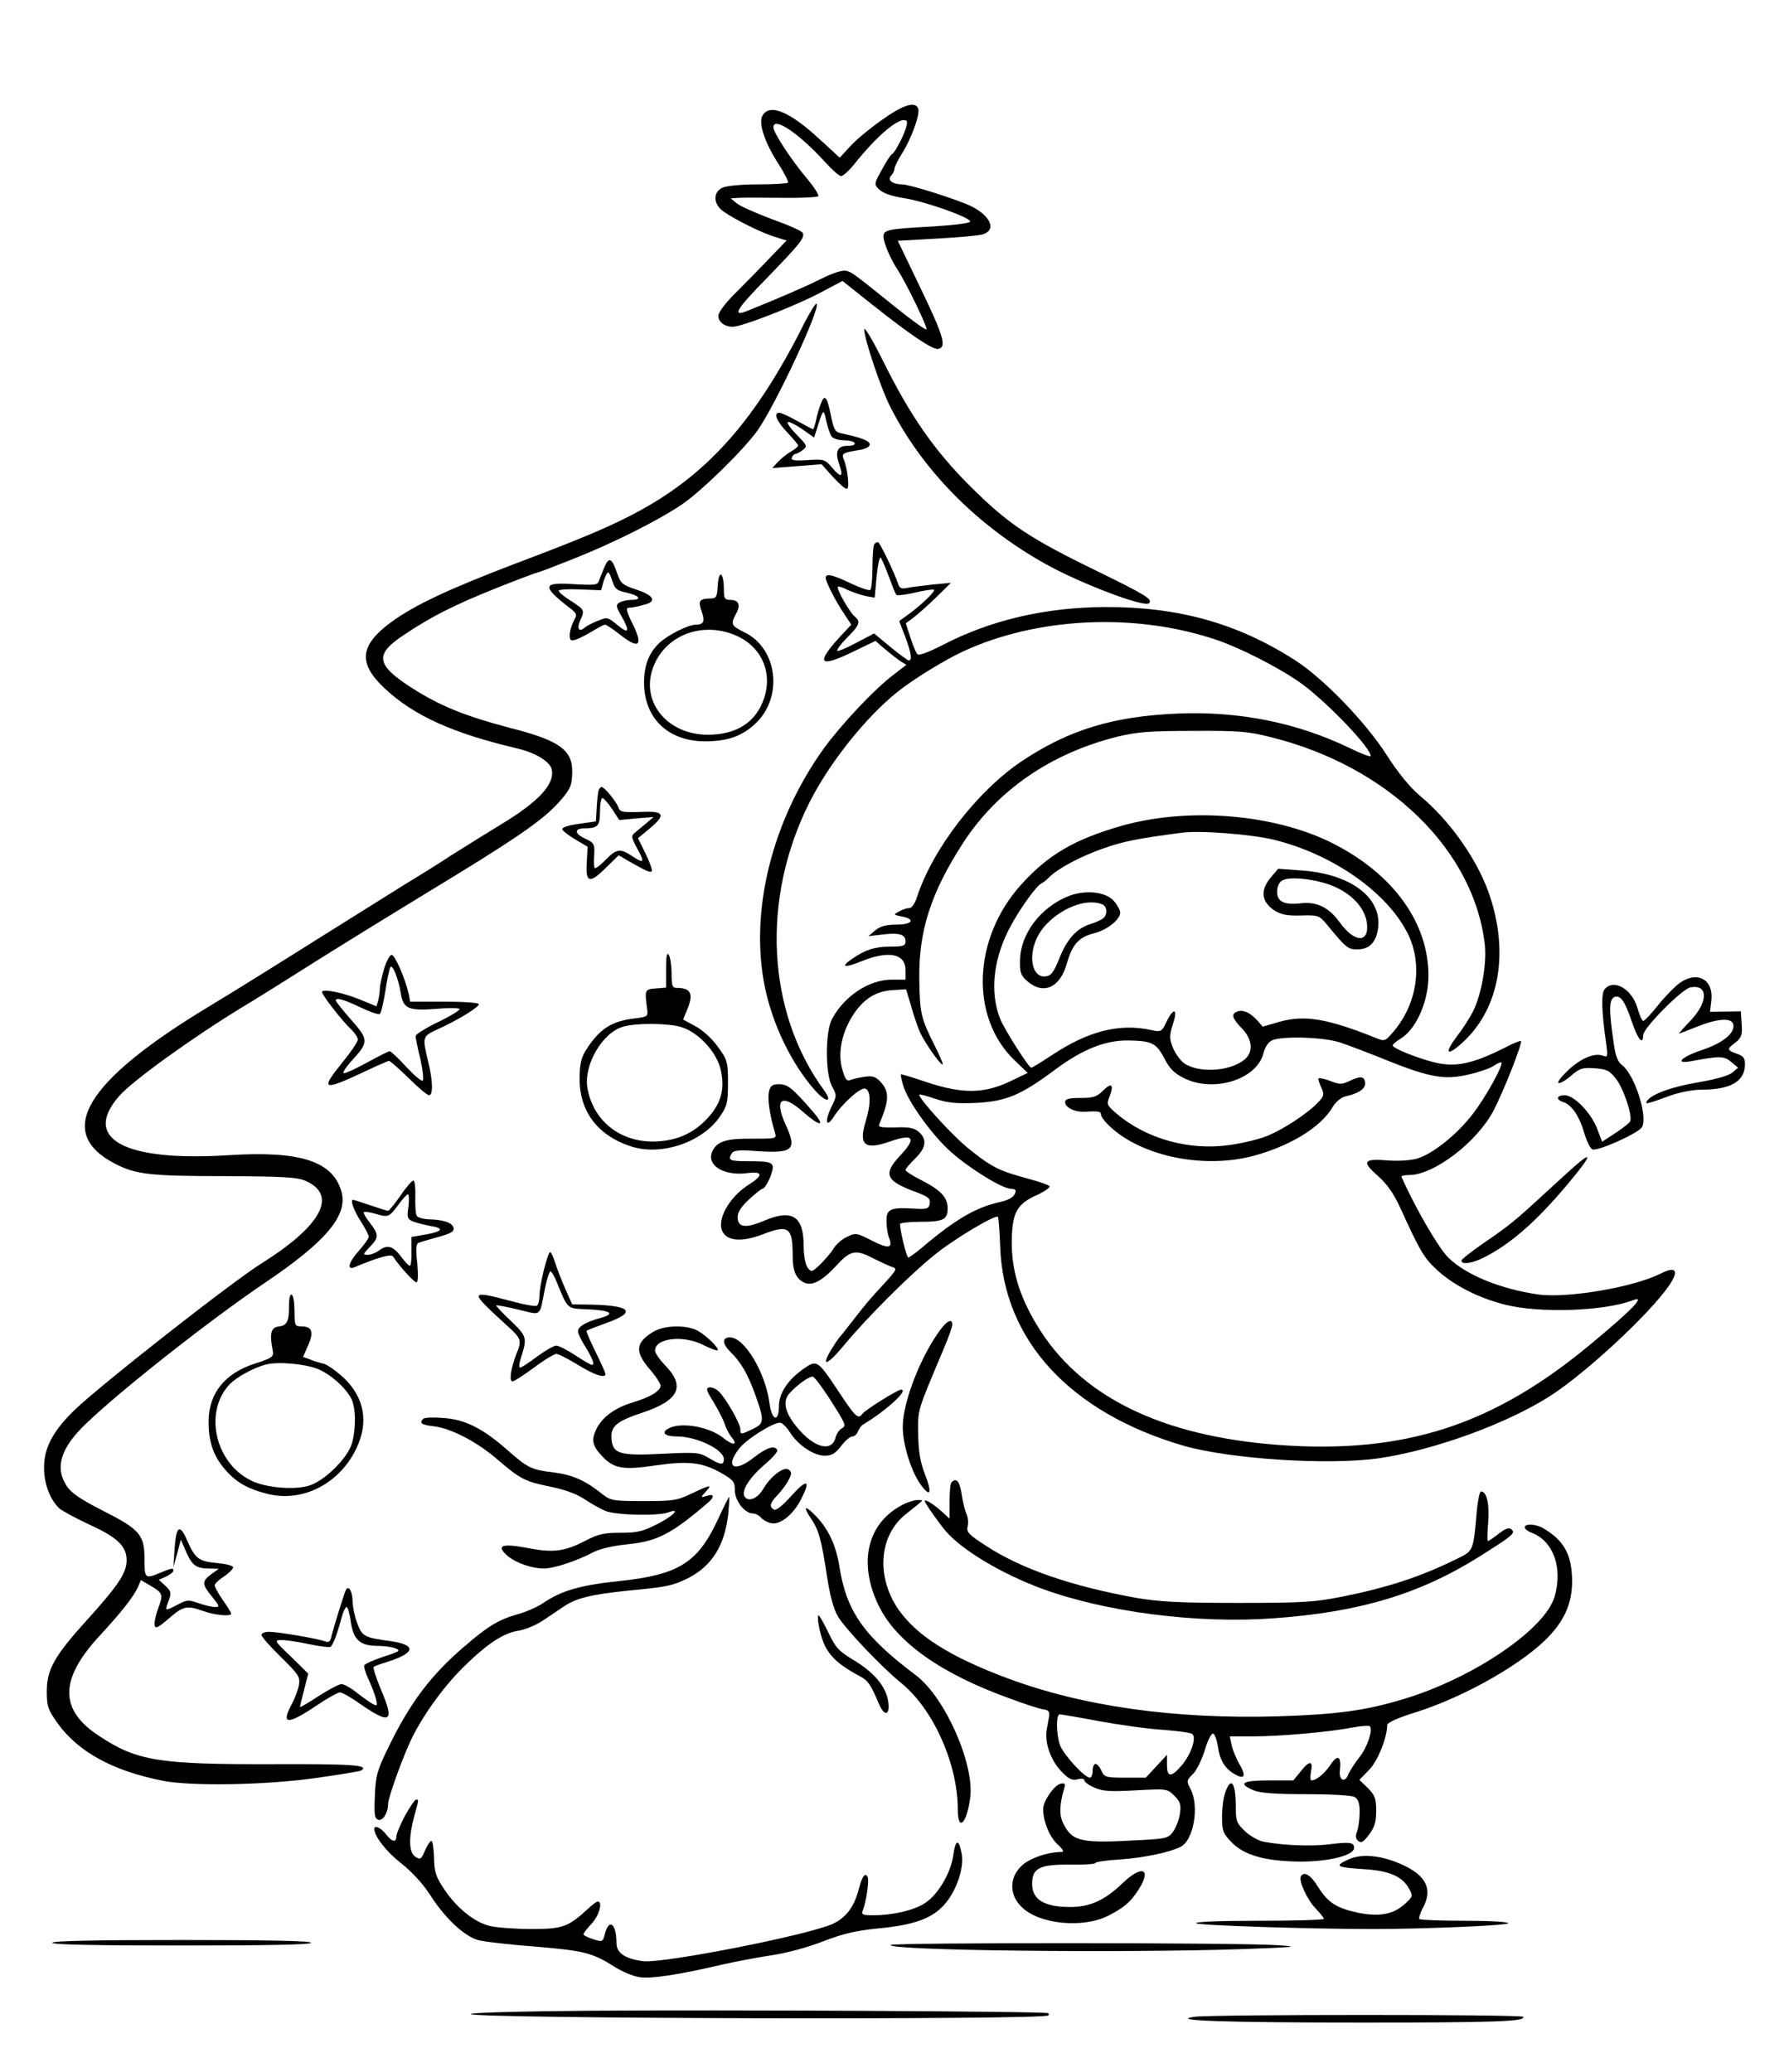 <?xml version="1.0" standalone="no"?>
<!DOCTYPE svg PUBLIC "-//W3C//DTD SVG 20010904//EN"
 "http://www.w3.org/TR/2001/REC-SVG-20010904/DTD/svg10.dtd">
<svg version="1.0" xmlns="http://www.w3.org/2000/svg"
 width="650pt" height="753pt" viewBox="0 0 650 753"
 preserveAspectRatio="xMidYMid meet">
<g transform="translate(0,753) scale(0.1,-0.1)"
fill="#000000" stroke="none">
<path d="M3204 7094 c-44 -31 -96 -74 -116 -97 l-37 -40 -73 67 c-109 101
-183 132 -208 85 -15 -27 9 -99 60 -177 21 -33 36 -63 33 -66 -4 -3 -53 -6
-109 -6 -57 0 -114 -5 -129 -12 -35 -16 -34 -60 3 -86 40 -29 141 -79 188 -93
l42 -13 -57 -59 c-31 -33 -86 -89 -123 -126 -42 -41 -68 -76 -68 -89 0 -27 34
-46 68 -37 60 14 222 79 300 120 l83 44 107 -85 c137 -109 221 -166 241 -162
31 6 20 46 -63 218 l-84 175 142 8 c77 4 152 11 166 15 51 15 31 66 -40 102
-46 23 -224 80 -253 80 -34 0 -55 16 -39 32 6 6 12 18 12 25 0 7 13 33 29 58
33 53 65 141 57 161 -11 27 -55 13 -132 -42z m72 -68 c-15 -31 -31 -56 -35
-56 -3 0 -20 -25 -36 -55 -30 -54 -30 -55 -10 -74 13 -13 45 -24 89 -31 78
-12 241 -70 241 -85 0 -6 -57 -13 -135 -18 -166 -9 -180 -12 -180 -37 0 -22
26 -82 51 -120 30 -45 111 -212 105 -217 -3 -3 -52 32 -109 78 -158 127 -160
129 -183 135 -13 3 -48 -8 -90 -29 -58 -29 -152 -70 -272 -118 -53 -21 -36 8
70 116 124 128 142 150 135 168 -2 7 -52 29 -111 50 -58 22 -116 47 -129 58
l-22 18 30 2 c17 1 87 1 157 0 69 -1 129 2 131 6 3 5 -15 33 -40 63 -57 67
-123 168 -123 187 0 41 92 -21 186 -124 26 -29 53 -53 60 -53 7 0 28 19 46 41
87 110 171 179 192 159 5 -5 -3 -32 -18 -64z"/>
<path d="M2924 6359 c-175 -351 -348 -547 -598 -684 -103 -56 -199 -97 -461
-196 -240 -92 -359 -148 -444 -210 -114 -84 -121 -149 -24 -240 105 -99 248
-164 483 -219 64 -15 117 -47 124 -74 14 -53 -44 -117 -179 -199 -49 -30 -133
-82 -185 -115 -52 -34 -113 -72 -135 -85 -22 -13 -168 -105 -325 -203 -157
-99 -343 -215 -415 -258 -457 -275 -569 -462 -345 -576 74 -38 127 -44 395
-44 220 -1 266 -4 297 -18 115 -52 56 -162 -160 -298 -108 -67 -588 -444 -680
-533 -79 -76 -112 -138 -112 -210 0 -60 22 -117 56 -149 11 -9 59 -35 108 -58
103 -47 136 -79 136 -130 0 -46 -30 -91 -143 -216 -119 -131 -147 -181 -147
-260 0 -55 4 -66 39 -116 75 -104 200 -173 381 -209 105 -21 378 -16 559 10
85 12 158 24 163 27 32 20 -33 24 -320 23 -412 -1 -492 11 -628 100 -150 96
-150 208 1 370 74 80 120 138 136 173 l11 26 34 -20 c46 -27 48 -32 29 -82 -9
-24 -15 -52 -13 -62 2 -14 11 -10 51 24 53 46 65 49 127 27 42 -15 100 -20
100 -9 0 3 -13 25 -30 49 -17 24 -30 48 -30 54 0 6 16 21 35 33 19 13 33 28
32 33 -2 6 -28 12 -59 15 -66 6 -79 16 -108 82 -27 63 -40 53 -46 -33 l-4 -64
14 50 13 50 20 -46 c22 -49 36 -59 86 -59 l32 -1 -28 -20 c-34 -26 -34 -36 4
-82 27 -33 28 -37 11 -37 -11 0 -38 6 -60 14 -37 13 -43 13 -76 -5 -46 -24
-47 -24 -36 7 14 35 13 41 -11 63 l-22 20 27 12 c14 7 26 16 26 21 0 11 -5 10
-47 -7 -56 -24 -58 -21 -58 49 0 89 -17 108 -151 176 -80 41 -115 64 -131 89
-45 67 -23 139 69 227 130 125 456 381 650 512 221 149 302 244 279 330 -30
112 -150 151 -411 134 -379 -24 -533 60 -397 215 50 57 267 213 449 324 24 14
140 86 258 161 118 74 298 185 400 247 327 198 430 268 490 335 42 47 48 60
49 109 2 81 -46 116 -223 161 -164 43 -256 80 -358 145 -133 85 -138 123 -30
194 100 67 181 108 338 171 78 31 145 56 148 56 4 0 64 23 134 51 140 56 295
133 387 194 73 49 228 201 279 273 67 97 228 443 213 458 -3 4 -22 -27 -43
-67z"/>
<path d="M3140 6333 c0 -34 59 -210 93 -278 115 -230 315 -434 563 -573 126
-71 362 -161 379 -144 14 14 -10 29 -192 118 -248 121 -320 170 -459 308 -130
130 -217 255 -316 455 -37 75 -68 126 -68 114z"/>
<path d="M2982 6062 c-6 -15 -14 -42 -17 -59 -4 -18 -9 -33 -11 -33 -2 0 -28
14 -57 30 -30 17 -59 30 -65 30 -23 0 -11 -30 28 -71 22 -23 40 -45 40 -48 0
-4 -12 -14 -28 -23 -15 -9 -36 -26 -47 -38 l-19 -21 90 7 89 7 42 -47 c24 -26
46 -45 51 -42 9 5 1 77 -13 108 -8 20 -2 23 58 33 22 3 37 11 37 20 0 13 -31
25 -102 40 -24 5 -28 12 -39 65 -14 70 -23 80 -37 42z m40 -119 c6 -7 25 -13
44 -13 18 0 36 -4 39 -10 4 -6 -7 -10 -25 -10 -38 0 -47 -21 -31 -67 17 -47 7
-52 -25 -13 -27 31 -30 32 -90 28 -47 -3 -61 -1 -57 9 3 7 8 13 12 13 4 0 16
6 27 14 18 14 18 16 -20 55 -22 22 -37 43 -34 47 4 3 27 -8 52 -25 l44 -31 12
38 c21 67 23 68 32 22 6 -25 15 -51 20 -57z"/>
<path d="M3177 5553 c-4 -3 -7 -41 -7 -84 0 -43 -4 -80 -8 -83 -5 -3 -37 8
-71 24 -66 32 -91 37 -91 20 0 -14 36 -85 68 -132 l25 -38 -41 -44 c-89 -97
-76 -114 44 -56 l85 41 32 -28 c18 -15 43 -35 56 -44 l24 -15 -44 -34 c-72
-54 -190 -180 -256 -270 -189 -264 -270 -592 -214 -867 28 -136 96 -277 180
-373 41 -47 69 -49 35 -2 -209 286 -229 696 -53 1046 72 143 204 309 319 401
57 46 174 118 242 149 265 122 616 140 908 44 91 -29 243 -107 320 -163 94
-69 250 -232 250 -262 0 -5 -34 8 -75 28 -190 92 -400 135 -625 126 -235 -10
-394 -58 -566 -172 -163 -109 -326 -320 -383 -497 -7 -22 -19 -38 -27 -38 -9
0 -25 -5 -37 -12 -22 -12 -21 -12 7 -18 53 -9 43 -30 -16 -30 -38 0 -60 -6
-78 -21 l-25 -21 51 6 c61 7 84 1 84 -25 0 -16 -8 -19 -55 -19 -56 0 -90 -11
-137 -43 -46 -31 -32 -36 30 -11 100 41 162 29 162 -31 l0 -35 -50 0 c-82 0
-172 -59 -217 -143 -25 -46 -25 -199 0 -245 18 -33 18 -34 -4 -78 -23 -49 -17
-74 9 -34 33 51 99 110 116 104 20 -8 21 -55 1 -120 -26 -85 -3 -104 86 -73
88 31 101 15 39 -51 -62 -66 -52 -91 53 -130 49 -18 58 -25 55 -43 -3 -20 -8
-22 -60 -19 -83 5 -98 -2 -97 -46 0 -20 4 -46 8 -57 17 -41 1 -45 -60 -14 -57
29 -60 30 -92 14 -18 -8 -40 -28 -49 -43 -9 -15 -31 -40 -48 -57 -31 -29 -32
-29 -46 -11 -8 12 -14 43 -14 78 0 108 -41 135 -141 93 -70 -30 -99 -26 -99
12 0 18 13 38 42 65 23 21 44 38 48 38 13 0 43 68 37 84 -5 13 -21 16 -82 16
-75 0 -82 3 -66 29 7 11 27 13 90 8 133 -9 148 4 105 97 -42 93 -14 114 63 46
64 -56 85 -56 36 1 -74 85 -91 99 -122 99 -25 0 -32 -5 -37 -27 -6 -24 2 -84
22 -150 6 -21 4 -21 -83 -21 -92 1 -125 -9 -143 -42 -28 -52 37 -95 126 -83
56 7 58 -8 6 -41 -75 -47 -121 -133 -95 -175 20 -32 72 -34 143 -7 95 37 110
27 110 -77 0 -54 11 -82 40 -97 29 -15 65 3 118 60 53 58 71 61 139 25 27 -13
56 -27 67 -30 16 -5 12 -12 -30 -58 -53 -57 -70 -77 -124 -147 -19 -25 -37
-47 -40 -50 -3 -3 -16 -22 -29 -43 -41 -68 -16 -60 46 15 82 99 236 253 325
325 70 58 224 150 234 141 2 -3 6 -52 8 -109 12 -340 255 -603 667 -723 168
-48 520 -71 704 -46 199 28 468 125 627 227 131 84 363 300 432 401 38 55 25
72 -30 44 -98 -50 -341 -91 -446 -76 -137 20 -262 71 -326 134 -35 35 -115
171 -170 293 -2 4 11 7 28 7 90 0 247 120 307 235 35 67 106 246 99 252 -2 2
-30 -9 -62 -26 -118 -59 -180 -71 -259 -50 -61 16 -145 50 -145 60 0 4 13 15
28 24 57 34 102 135 102 229 0 192 -126 368 -345 480 -212 108 -526 134 -770
65 -173 -50 -267 -105 -366 -215 -175 -195 -185 -480 -24 -636 l49 -47 -69
-33 c-93 -43 -171 -43 -300 0 -49 17 -91 29 -92 28 -1 -1 2 -19 8 -39 16 -58
105 -182 175 -244 68 -60 186 -133 217 -133 9 0 17 -3 17 -7 -1 -20 -19 -33
-60 -42 -86 -19 -163 -65 -284 -168 -22 -18 -43 -33 -46 -33 -6 0 -30 98 -30
122 0 4 33 8 73 8 85 0 100 8 100 49 0 40 -25 66 -95 102 -32 16 -58 33 -58
37 0 5 16 23 35 42 40 39 44 69 14 96 -17 15 -35 19 -86 17 -57 -1 -64 1 -57
15 35 84 36 116 2 152 -17 18 -29 21 -57 17 -20 -3 -43 -8 -52 -12 -13 -5 -19
4 -29 40 -17 60 -1 135 41 199 38 57 83 85 144 88 l47 3 18 -60 c9 -33 24 -76
32 -95 17 -38 77 -124 83 -118 2 2 -11 33 -29 68 -51 102 -54 118 -56 245 -2
173 43 312 158 490 124 192 318 327 562 388 71 17 116 21 275 21 167 1 201 -2
283 -23 427 -106 739 -411 777 -756 7 -70 -13 -182 -44 -242 -11 -22 -36 -61
-56 -87 -48 -63 -40 -77 15 -28 133 118 173 316 106 527 -41 131 -144 280
-259 375 -34 29 -77 81 -118 145 -76 120 -231 280 -334 346 -209 134 -423 194
-690 193 -216 -1 -416 -47 -592 -139 -58 -29 -86 -39 -91 -31 -5 6 -16 34 -25
61 l-16 50 27 20 c15 11 52 44 82 73 l55 54 -65 -6 c-36 -4 -77 -9 -92 -12
-21 -5 -29 -2 -34 12 -15 45 -68 154 -74 154 -4 0 -10 -3 -13 -7z m52 -117
c12 -33 24 -63 27 -67 2 -4 32 -1 66 7 34 8 66 13 71 11 9 -3 -45 -56 -97 -93
l-29 -21 22 -57 c22 -59 26 -86 13 -86 -4 0 -34 22 -67 49 l-59 49 -65 -34
c-35 -19 -67 -32 -69 -29 -3 3 13 25 36 48 46 46 50 58 27 77 -18 15 -67 101
-61 108 3 2 19 -3 36 -12 18 -8 47 -18 65 -22 l33 -6 7 77 c4 42 11 73 15 68
4 -4 17 -35 29 -67z m1401 -958 c214 -53 412 -192 486 -343 54 -111 33 -254
-54 -355 -29 -34 -31 -35 -63 -22 -177 71 -260 85 -353 58 l-58 -17 -21 24
c-26 28 -51 39 -72 31 -23 -9 -18 -25 17 -61 39 -40 43 -87 9 -114 -54 -44
-169 -49 -220 -12 -14 11 -32 37 -40 57 -13 33 -12 44 1 86 19 57 1 60 -25 4
-16 -33 -19 -35 -55 -27 -115 25 -228 -4 -358 -90 -39 -26 -74 -47 -77 -47 -9
0 -94 133 -112 175 -41 100 -26 227 41 347 36 65 91 140 107 147 5 2 18 12 29
23 33 33 114 76 200 106 72 25 122 35 283 56 65 9 254 -6 335 -26z m241 -737
c30 -10 106 -39 170 -65 155 -62 209 -71 294 -51 36 8 77 22 91 31 13 9 26 15
29 13 8 -9 -57 -126 -103 -186 -57 -75 -149 -149 -206 -164 -22 -6 -69 -9
-102 -6 -90 7 -98 -3 -39 -55 35 -31 58 -64 83 -118 71 -156 85 -180 132 -224
59 -55 149 -102 248 -127 125 -32 361 -24 465 16 49 19 -2 -34 -154 -160 -354
-295 -677 -399 -1132 -366 -431 32 -726 178 -881 438 -63 105 -90 197 -90 298
1 107 17 139 91 172 30 14 51 29 46 33 -4 4 -43 18 -86 29 -99 27 -126 41
-209 108 -56 45 -178 178 -178 195 0 3 26 -4 58 -15 46 -15 75 -18 148 -15
111 6 163 28 289 122 100 74 183 107 269 105 82 -2 97 -10 126 -64 19 -38 36
-55 70 -72 107 -55 265 -7 290 88 7 26 19 43 33 49 41 16 190 11 248 -9z"/>
<path d="M4616 4340 c-37 -45 -33 -86 12 -117 27 -17 46 -21 98 -20 62 2 67 0
91 -28 75 -91 80 -95 115 -95 43 0 68 25 75 77 15 112 -102 199 -283 210 l-80
6 -28 -33z m241 -36 c61 -29 102 -77 109 -126 11 -76 -44 -76 -99 1 -40 55
-84 76 -145 68 -56 -6 -82 7 -82 42 0 18 7 34 18 41 28 18 139 4 199 -26z"/>
<path d="M3886 4275 c-104 -40 -179 -138 -180 -236 -1 -44 3 -54 27 -75 58
-50 118 -24 143 64 20 71 44 97 101 111 46 12 93 49 93 75 0 8 -10 27 -23 42
-29 33 -101 41 -161 19z m118 -31 c19 -7 21 -38 4 -51 -7 -6 -29 -16 -49 -22
-48 -16 -83 -54 -111 -126 -19 -47 -29 -61 -48 -63 -46 -7 -65 62 -36 132 37
89 165 159 240 130z"/>
<path d="M4790 3610 c0 -5 5 -21 12 -35 10 -22 8 -29 -13 -51 -36 -39 -130
-101 -188 -123 -27 -11 -88 -26 -134 -32 -145 -21 -302 22 -410 114 -36 31
-37 33 -25 64 16 43 6 50 -25 19 -22 -22 -35 -26 -82 -26 -42 0 -55 -4 -55
-15 0 -20 35 -37 73 -35 48 3 57 1 57 -10 0 -6 10 -21 23 -34 111 -114 339
-165 525 -118 135 35 250 104 294 179 12 20 31 35 47 39 44 9 71 27 71 45 0
27 -15 31 -54 12 -32 -15 -38 -15 -76 0 -22 8 -40 11 -40 7z"/>
<path d="M2196 5469 c-8 -19 -17 -41 -20 -50 -4 -15 -16 -16 -89 -12 -116 8
-120 -6 -20 -84 30 -23 31 -25 17 -51 -8 -15 -14 -37 -14 -50 0 -20 4 -22 23
-16 12 4 39 18 59 30 21 13 42 24 46 24 5 0 29 -16 53 -35 73 -58 88 -42 44
45 -17 34 -21 50 -13 51 18 1 42 6 67 14 37 11 23 33 -36 52 -51 17 -58 23
-70 58 -20 58 -30 63 -47 24z m29 -51 c9 -28 16 -34 53 -42 47 -11 56 -26 15
-26 -16 0 -35 -5 -43 -10 -13 -8 -12 -15 8 -49 32 -57 27 -67 -15 -32 -35 29
-37 29 -71 15 -20 -8 -42 -19 -49 -26 -20 -16 -28 -2 -15 27 17 37 16 39 -33
71 -25 15 -45 32 -45 37 0 5 35 7 77 5 l77 -3 9 33 c6 17 13 32 16 32 4 0 11
-15 16 -32z"/>
<path d="M2608 5405 c-3 -47 -5 -50 -30 -50 -37 -1 -42 -9 -29 -46 13 -36 8
-49 -20 -49 -28 0 -100 -36 -133 -66 -38 -36 -56 -82 -56 -144 0 -129 86 -213
220 -214 81 0 132 17 181 61 106 95 86 276 -36 335 -49 24 -51 30 -31 67 18
32 10 51 -20 51 -21 0 -24 5 -24 38 0 61 -18 75 -22 17z m65 -184 c93 -40 135
-133 103 -229 -29 -86 -99 -132 -204 -132 -144 0 -241 114 -202 236 39 122
177 179 303 125z"/>
<path d="M2175 4658 c-2 -7 -6 -35 -7 -63 l-3 -50 -63 -9 c-37 -5 -61 -13 -59
-20 2 -6 23 -22 48 -37 l44 -26 -3 -55 c-5 -76 9 -81 68 -23 l48 47 32 -19
c71 -40 82 -45 88 -39 3 4 -7 32 -22 63 l-28 57 41 34 c59 49 55 64 -16 62
-83 -3 -91 -2 -97 18 -7 19 -50 72 -60 72 -4 0 -9 -6 -11 -12z m49 -68 l26
-40 63 6 62 5 -25 -21 c-14 -12 -33 -27 -42 -35 -16 -13 -15 -17 8 -60 28 -50
24 -55 -21 -25 -42 28 -56 25 -95 -15 -18 -19 -36 -32 -39 -30 -3 3 -4 25 -2
48 2 40 0 44 -34 60 -39 18 -39 37 0 37 47 0 55 9 55 61 0 27 4 49 9 49 4 0
20 -18 35 -40z"/>
<path d="M2420 4008 l0 -67 -37 -3 c-40 -3 -41 -4 -32 -73 4 -29 3 -30 -46
-36 -84 -10 -128 -39 -176 -115 -18 -29 -23 -53 -23 -103 -1 -120 66 -209 190
-248 109 -34 257 17 320 110 26 38 29 50 29 122 0 76 -2 83 -36 130 -20 29
-54 60 -81 75 l-46 25 14 34 c25 59 15 81 -37 81 -16 0 -19 7 -19 53 0 28 -5
59 -10 67 -7 11 -10 -5 -10 -52z m54 -210 c64 -19 131 -92 145 -157 15 -69 1
-120 -46 -172 -47 -52 -103 -80 -173 -86 -136 -13 -245 68 -266 195 -13 83 55
200 130 221 46 14 163 13 210 -1z"/>
<path d="M1395 4008 c-8 -28 -15 -61 -15 -72 0 -12 -3 -30 -6 -42 l-6 -21 -61
25 c-64 26 -137 40 -137 27 0 -11 73 -105 105 -135 14 -13 25 -30 25 -38 0 -8
-25 -45 -56 -83 -82 -101 -72 -105 81 -33 44 21 84 38 88 39 4 0 36 -28 71
-62 35 -35 68 -63 75 -63 15 0 14 53 -4 125 -21 88 -21 89 38 116 71 32 147
79 147 90 0 5 -56 9 -125 9 l-125 0 -5 28 c-12 54 -50 142 -62 142 -7 0 -19
-23 -28 -52z m61 -86 c9 -58 27 -66 131 -58 45 4 83 3 83 -1 0 -5 -36 -27 -80
-48 -44 -21 -80 -44 -80 -50 0 -5 7 -43 17 -82 9 -40 13 -76 9 -80 -4 -4 -31
19 -60 50 -28 31 -56 57 -60 57 -4 0 -40 -18 -80 -40 -40 -22 -78 -40 -86 -40
-7 0 4 18 24 41 67 73 67 79 2 153 -31 35 -56 67 -56 70 0 12 27 5 88 -24 35
-17 67 -28 72 -25 4 2 13 39 20 82 6 43 15 82 18 88 8 13 29 -40 38 -93z"/>
<path d="M6103 3958 c-18 -13 -53 -49 -78 -80 -25 -32 -50 -58 -54 -58 -5 0
-14 20 -21 45 -20 71 -87 110 -120 70 -13 -15 -11 -82 6 -199 6 -44 5 -49 -10
-43 -31 12 -77 -6 -124 -48 -26 -24 -44 -46 -40 -50 4 -4 24 7 44 24 32 28 42
32 86 29 44 -3 55 -7 79 -38 27 -33 61 -134 52 -155 -2 -5 -26 -24 -53 -42
l-49 -32 -18 47 c-22 58 -84 122 -118 122 -30 0 -33 -16 -5 -25 30 -9 59 -52
76 -112 9 -30 22 -57 30 -60 19 -7 163 57 179 80 24 34 -24 189 -71 226 -18
14 -25 34 -33 95 -16 110 -14 145 5 153 22 8 38 -15 64 -93 21 -61 40 -84 40
-46 0 26 141 168 172 174 64 12 65 -51 3 -118 -25 -26 -45 -49 -45 -50 0 -1
28 10 63 24 80 32 131 35 135 7 4 -31 -40 -66 -115 -91 -77 -26 -100 -52 -37
-40 103 19 118 19 144 -3 l25 -21 -21 -18 c-14 -11 -59 -24 -123 -35 -96 -16
-171 -43 -187 -68 -8 -13 -2 -12 86 20 30 11 80 21 110 21 108 0 160 30 160
93 0 22 -6 30 -30 38 -36 13 -37 16 -4 41 21 17 25 27 22 67 l-3 46 -56 -1
-56 -1 5 42 c8 76 -51 108 -115 63z"/>
<path d="M5740 3308 c-14 -11 -68 -60 -120 -108 -118 -109 -137 -124 -232
-189 -43 -30 -78 -57 -78 -62 0 -16 40 -10 83 12 102 52 200 140 322 289 60
73 68 93 25 58z"/>
<path d="M1455 3185 c-21 -30 -41 -55 -45 -55 -4 0 -33 9 -65 20 -32 11 -60
20 -62 20 -11 0 1 -36 27 -77 17 -26 30 -52 30 -57 0 -6 -16 -28 -35 -50 -38
-42 -47 -73 -17 -61 89 37 133 49 140 39 21 -33 76 -94 85 -94 6 0 7 25 3 70
-6 54 -4 71 6 74 7 3 39 12 71 21 44 12 58 20 55 33 -4 18 -36 30 -90 31 -20
1 -40 6 -44 13 -4 6 -6 38 -5 70 1 32 -2 58 -7 58 -5 0 -27 -25 -47 -55z m29
-40 c-6 -40 -4 -45 17 -54 13 -5 41 -12 62 -16 52 -8 46 -20 -15 -31 l-53 -9
0 -52 c1 -29 -2 -53 -6 -53 -4 0 -19 16 -33 35 -29 38 -50 43 -80 20 -11 -8
-29 -15 -40 -15 -18 0 -18 2 7 28 34 35 34 45 1 88 -15 19 -25 37 -22 39 2 3
20 0 39 -5 50 -15 52 -14 85 30 16 22 32 40 36 40 4 0 5 -20 2 -45z"/>
<path d="M1976 2915 c-9 -35 -16 -78 -16 -94 0 -16 -4 -32 -9 -36 -5 -3 -43 3
-83 14 -167 44 -167 43 -25 -87 51 -46 54 -53 33 -103 -20 -51 -27 -99 -14
-99 6 0 41 23 78 50 37 28 74 50 81 50 8 0 43 -18 79 -40 60 -37 100 -50 100
-33 0 3 -16 40 -36 80 -20 41 -35 75 -33 77 2 2 36 15 74 29 109 39 88 63 -58
66 l-68 1 -25 56 c-13 30 -30 73 -37 95 -6 21 -15 39 -18 39 -4 0 -14 -29 -23
-65z m48 -47 c40 -97 35 -93 111 -96 85 -4 103 -16 45 -32 -52 -14 -80 -31
-80 -48 0 -7 10 -29 23 -50 29 -46 39 -72 28 -72 -5 0 -32 16 -61 35 -29 19
-60 35 -69 35 -9 0 -40 -18 -70 -40 -29 -22 -57 -40 -61 -40 -5 0 -4 15 2 33
24 76 23 80 -36 137 -31 29 -55 55 -53 56 2 2 38 -5 80 -15 87 -21 76 -29 97
77 7 34 16 62 20 62 4 0 15 -19 24 -42z"/>
<path d="M1050 2783 c0 -57 -7 -70 -40 -74 -26 -4 -31 -26 -19 -88 4 -21 -2
-26 -64 -46 -110 -35 -168 -108 -169 -208 -1 -75 17 -127 58 -175 41 -49 86
-74 161 -92 126 -29 258 40 318 167 45 94 29 183 -44 254 -27 25 -60 49 -74
53 -14 3 -37 10 -51 16 l-25 9 19 43 c21 48 14 68 -26 68 -22 0 -24 4 -24 54
0 30 -4 58 -10 61 -6 4 -10 -12 -10 -42z m105 -228 c46 -19 100 -67 121 -107
17 -32 18 -108 3 -162 -15 -55 -103 -141 -160 -156 -52 -14 -143 -7 -196 15
-138 58 -186 249 -90 353 25 27 87 61 132 73 43 12 143 3 190 -16z"/>
<path d="M3417 2698 c-72 -96 -137 -264 -137 -353 0 -66 32 -167 68 -214 34
-45 39 -25 11 46 -16 42 -22 81 -23 143 -1 90 -5 76 93 309 17 40 31 79 31 87
0 23 -18 16 -43 -18z"/>
<path d="M2373 2690 c-64 -39 -67 -72 -13 -135 22 -25 40 -53 40 -60 0 -20
-37 -42 -100 -61 -66 -20 -113 -54 -134 -99 -18 -38 -14 -59 22 -97 42 -45 76
-51 196 -33 120 17 170 11 242 -31 39 -23 44 -30 44 -60 0 -38 36 -84 66 -84
9 0 22 -7 28 -14 6 -8 23 -18 37 -21 32 -8 81 30 109 86 37 71 23 77 -33 15
-33 -37 -58 -57 -65 -52 -18 11 -15 24 14 54 14 15 32 39 39 53 12 23 12 29 1
38 -16 14 -66 -23 -93 -70 -19 -32 -49 -47 -65 -31 -19 19 11 68 68 118 30 25
52 50 48 55 -10 18 -39 8 -83 -26 -72 -58 -109 -38 -56 30 24 33 122 95 149
95 8 0 24 -16 36 -35 29 -46 86 -85 127 -85 25 0 38 8 59 35 14 19 33 35 41
35 7 0 17 8 20 18 4 9 11 20 17 24 88 53 169 128 140 128 -13 0 -129 -73 -140
-87 -16 -22 -24 -15 -87 80 -77 116 -79 117 -130 81 -56 -40 -87 -88 -87 -135
0 -60 -26 -51 -34 11 -15 113 -91 240 -144 240 -29 0 -28 -23 1 -52 39 -38 63
-79 91 -156 34 -95 33 -105 -9 -125 -44 -21 -45 -21 -45 -1 0 21 -54 115 -79
138 -11 10 -26 16 -35 14 -12 -2 -9 -13 16 -52 16 -27 35 -63 41 -80 5 -17 17
-39 25 -49 25 -29 5 -31 -28 -4 -50 42 -155 61 -201 36 -28 -15 -14 -29 30
-29 72 0 170 -47 171 -82 0 -23 -11 -23 -55 4 -34 20 -45 21 -168 15 -155 -8
-180 0 -185 52 -5 47 17 66 111 97 135 45 159 96 82 174 -19 20 -35 43 -35 52
0 46 104 58 178 19 24 -12 46 -20 49 -18 8 8 -49 62 -80 75 -43 18 -117 15
-154 -8z m640 -241 c61 -96 63 -100 45 -110 -9 -5 -19 -20 -22 -33 -14 -55
-79 -37 -140 37 -44 53 -53 94 -29 122 29 33 76 66 87 62 6 -2 32 -37 59 -78z"/>
<path d="M1538 2374 c-16 -15 -7 -22 37 -27 63 -7 158 -56 235 -123 82 -70 98
-78 192 -97 49 -10 93 -26 120 -44 24 -16 59 -36 78 -44 38 -15 190 -19 228
-5 47 17 20 -12 -39 -42 -53 -27 -72 -32 -134 -32 -61 0 -82 -5 -128 -29 -75
-39 -117 -45 -212 -26 -92 17 -114 9 -71 -29 31 -26 88 -46 133 -46 35 0 120
28 178 59 26 13 73 24 125 29 109 11 160 38 292 151 25 21 23 34 -4 25 -23 -7
-23 -6 -4 15 25 27 20 27 -50 -6 -54 -26 -69 -28 -176 -28 -106 0 -119 2 -145
22 -66 53 -111 73 -180 82 -83 10 -95 16 -170 82 -90 79 -154 111 -232 116
-36 3 -69 2 -73 -3z"/>
<path d="M3457 2143 c-4 -3 -7 -35 -7 -69 l0 -63 -27 25 c-31 28 -63 48 -63
39 0 -7 52 -81 77 -110 60 -69 202 -154 348 -208 231 -85 562 -128 840 -108
314 22 533 88 751 225 122 77 130 84 116 98 -8 8 -20 5 -46 -15 -19 -15 -37
-27 -40 -27 -3 0 -2 31 1 68 5 66 -5 112 -26 112 -5 0 -11 -30 -15 -67 -13
-149 -12 -148 -69 -176 -133 -66 -251 -105 -419 -139 -101 -20 -142 -23 -378
-23 -213 0 -286 4 -370 18 -234 42 -418 105 -545 188 -67 43 -75 52 -69 73 3
13 1 32 -4 43 -5 10 -12 37 -16 61 -8 58 -20 75 -39 55z"/>
<path d="M2611 2014 c-74 -162 -143 -206 -356 -229 -146 -15 -214 -35 -281
-80 -20 -14 -63 -33 -93 -41 -70 -20 -108 -43 -196 -119 -120 -103 -196 -204
-274 -365 -41 -84 -46 -103 -49 -176 -3 -68 -1 -82 12 -87 16 -6 36 25 36 57
0 24 57 181 88 243 46 91 119 190 191 260 83 81 141 119 195 127 24 4 63 20
87 36 24 16 60 40 79 53 45 30 99 43 235 57 140 13 160 18 215 45 86 44 133
118 146 233 3 34 5 62 3 62 -2 -1 -19 -35 -38 -76z"/>
<path d="M3290 2067 c-139 -65 -176 -215 -95 -377 66 -130 227 -244 476 -333
53 -20 107 -37 120 -39 18 -2 23 -8 21 -23 -2 -11 -6 -34 -9 -51 -8 -47 14
-109 52 -150 28 -29 39 -35 60 -30 15 4 25 2 25 -4 0 -6 17 -18 38 -27 30 -13
59 -14 150 -9 112 6 113 6 139 -20 21 -21 25 -32 20 -65 -3 -21 -14 -50 -24
-64 -17 -25 -26 -27 -123 -32 -212 -12 -243 -6 -276 59 -16 30 -15 69 2 127 6
19 4 22 -12 19 -23 -4 -64 -63 -64 -92 0 -44 23 -101 52 -128 21 -19 25 -28
15 -28 -51 0 -120 -24 -147 -52 -43 -42 -43 -104 1 -147 63 -64 224 -80 317
-32 56 29 79 48 108 93 51 79 13 93 -60 22 -63 -60 -116 -84 -188 -84 -94 0
-138 27 -138 84 0 57 27 71 136 70 52 -1 94 2 94 6 0 4 42 10 93 13 82 6 176
25 217 46 47 24 68 147 36 209 -16 30 -15 32 9 56 13 13 32 52 42 85 10 34 23
61 30 61 6 0 14 -21 18 -47 7 -51 27 -82 64 -102 33 -18 39 -5 15 37 -12 20
-25 52 -29 70 l-7 32 84 0 c98 0 279 16 361 32 32 6 60 8 64 5 12 -13 -9 -77
-38 -113 -17 -22 -35 -49 -40 -62 -12 -32 -35 -22 -31 13 6 53 -7 62 -34 22
-22 -33 -51 -57 -70 -57 -3 0 -4 13 -1 30 9 42 -5 44 -36 4 l-28 -34 -89 0
c-97 0 -114 -11 -55 -36 25 -10 77 -14 190 -14 89 0 165 -4 176 -10 14 -8 19
-21 19 -55 0 -24 -4 -55 -9 -69 -7 -18 -6 -28 4 -36 10 -9 19 -4 39 23 20 26
26 45 26 86 0 45 -4 57 -30 83 l-31 30 34 35 c32 31 67 118 67 164 0 9 37 26
108 48 178 57 392 179 483 278 57 62 81 122 81 198 -1 96 -29 147 -106 192
-26 15 -66 17 -66 3 0 -6 11 -15 25 -20 79 -30 114 -128 83 -233 -35 -118
-294 -294 -544 -370 -141 -43 -242 -57 -459 -64 -378 -11 -710 36 -984 138
-209 78 -331 155 -398 252 -80 118 -69 265 25 342 14 11 34 28 46 37 21 17 21
17 1 17 -11 0 -31 -6 -45 -12z m705 -792 c73 -13 176 -28 229 -31 52 -4 100
-10 107 -15 18 -11 -3 -75 -39 -116 -37 -43 -52 -42 -52 4 l0 36 -38 -41 -39
-42 -75 0 c-70 0 -76 2 -86 25 -6 14 -16 25 -22 25 -5 0 -10 -11 -10 -25 0
-14 -5 -25 -10 -25 -20 0 -97 85 -109 119 -14 42 -14 111 -1 111 6 0 71 -11
145 -25z"/>
<path d="M2945 2014 c30 -44 39 -76 60 -214 11 -71 24 -118 40 -145 28 -46
158 -183 228 -240 117 -94 207 -294 207 -461 0 -83 33 -51 45 43 16 122 -91
364 -196 444 -190 143 -253 232 -279 395 -12 77 -39 135 -83 182 -41 43 -52
41 -22 -4z"/>
<path d="M1257 1753 c-6 -12 -44 -134 -52 -166 -4 -22 -10 -27 -23 -22 -25 10
-172 35 -204 35 -16 0 -28 -5 -28 -11 0 -7 32 -43 71 -81 65 -64 70 -72 65
-102 -3 -17 -15 -48 -26 -69 -40 -74 -16 -76 87 -7 41 28 81 50 88 50 8 0 43
-20 78 -45 106 -73 121 -62 72 53 -19 45 -31 83 -27 85 4 3 30 12 59 21 93 31
94 59 3 72 -96 13 -104 17 -122 65 -9 24 -17 61 -17 81 -1 35 -14 58 -24 41z
m17 -113 c9 -67 32 -90 94 -91 50 0 92 -12 76 -21 -5 -3 -33 -13 -61 -22 -29
-10 -55 -22 -59 -27 -3 -5 4 -29 15 -52 11 -23 23 -55 27 -71 6 -25 5 -27 -12
-18 -11 6 -36 24 -58 41 -21 17 -46 31 -55 31 -9 0 -47 -20 -84 -44 -37 -24
-67 -42 -67 -39 0 3 7 31 15 63 l15 58 -62 61 c-63 60 -63 61 -33 61 17 0 61
-7 99 -15 38 -8 72 -12 76 -10 10 6 26 49 40 103 6 23 15 42 19 42 5 0 11 -23
15 -50z"/>
<path d="M2975 1623 c17 -92 48 -130 150 -185 30 -16 38 -29 69 -101 20 -47
41 -40 33 11 -9 54 -50 103 -122 147 -58 35 -69 47 -95 102 -17 35 -33 63 -36
63 -3 0 -3 -17 1 -37z"/>
<path d="M4452 1017 c-7 -18 -12 -59 -12 -89 0 -50 4 -61 33 -91 46 -49 124
-71 252 -72 106 0 195 23 195 50 0 20 -16 22 -89 13 -62 -8 -163 -5 -239 9
-18 3 -49 20 -68 38 -31 29 -34 38 -34 88 0 89 -17 113 -38 54z"/>
<path d="M1471 931 c-17 -32 -31 -66 -31 -75 0 -23 -16 -20 -38 9 -18 23 -42
34 -42 19 0 -27 43 -82 96 -124 41 -32 81 -76 108 -118 53 -83 122 -147 172
-162 22 -6 116 -17 210 -24 177 -15 206 -22 288 -74 27 -17 67 -34 90 -37 41
-7 148 10 301 46 44 10 123 25 175 33 56 8 134 29 190 51 73 28 119 39 199 47
132 12 200 37 244 89 43 49 71 134 61 183 -10 54 -22 53 -30 -3 -8 -65 -55
-145 -102 -176 -40 -27 -118 -45 -189 -45 -39 0 -44 2 -38 18 12 31 23 105 18
119 -8 21 -20 7 -32 -39 -17 -68 -47 -107 -97 -130 -96 -42 -612 -143 -686
-135 -65 8 -98 29 -98 65 0 71 -27 93 -42 35 -8 -30 -9 -31 -43 -20 -19 6 -35
14 -35 18 0 4 13 21 30 39 27 29 41 80 22 80 -4 0 -19 -11 -34 -25 -74 -68
-93 -75 -207 -75 -58 0 -126 5 -151 11 -55 13 -121 65 -167 135 -30 45 -35 62
-36 113 -1 34 -5 61 -10 61 -4 0 -15 -16 -23 -35 -13 -31 -16 -34 -34 -23 -25
16 -26 68 -5 148 18 65 17 60 6 60 -4 0 -22 -27 -40 -59z"/>
<path d="M4895 771 c-48 -23 -39 -27 68 -34 87 -6 133 -27 157 -71 14 -26 14
-28 -17 -56 -41 -37 -92 -46 -168 -31 -80 17 -110 37 -146 94 -26 43 -51 58
-62 39 -10 -15 22 -85 52 -116 17 -18 31 -35 31 -39 0 -4 -107 -7 -237 -7
-147 0 -233 -4 -227 -9 7 -8 410 -21 644 -21 187 0 490 13 490 21 0 5 -68 9
-158 9 -87 0 -161 3 -165 6 -3 3 3 23 15 45 36 70 4 122 -99 162 -70 27 -133
30 -178 8z"/>
<path d="M190 470 c0 -7 163 -10 470 -10 307 0 470 3 470 10 0 7 -163 10 -470
10 -307 0 -470 -3 -470 -10z"/>
<path d="M3236 462 c-12 -20 832 -30 1279 -15 193 7 209 9 130 14 -135 10
-1403 10 -1409 1z"/>
<path d="M2138 223 c-246 -2 -428 -7 -428 -12 0 -17 2082 -22 2099 -5 2 2 2 6
0 8 -6 7 -1191 13 -1671 9z"/>
<path d="M4340 201 c-98 -14 117 -21 610 -21 484 0 595 4 584 21 -5 9 -1126 9
-1194 0z"/>
</g>
</svg>
